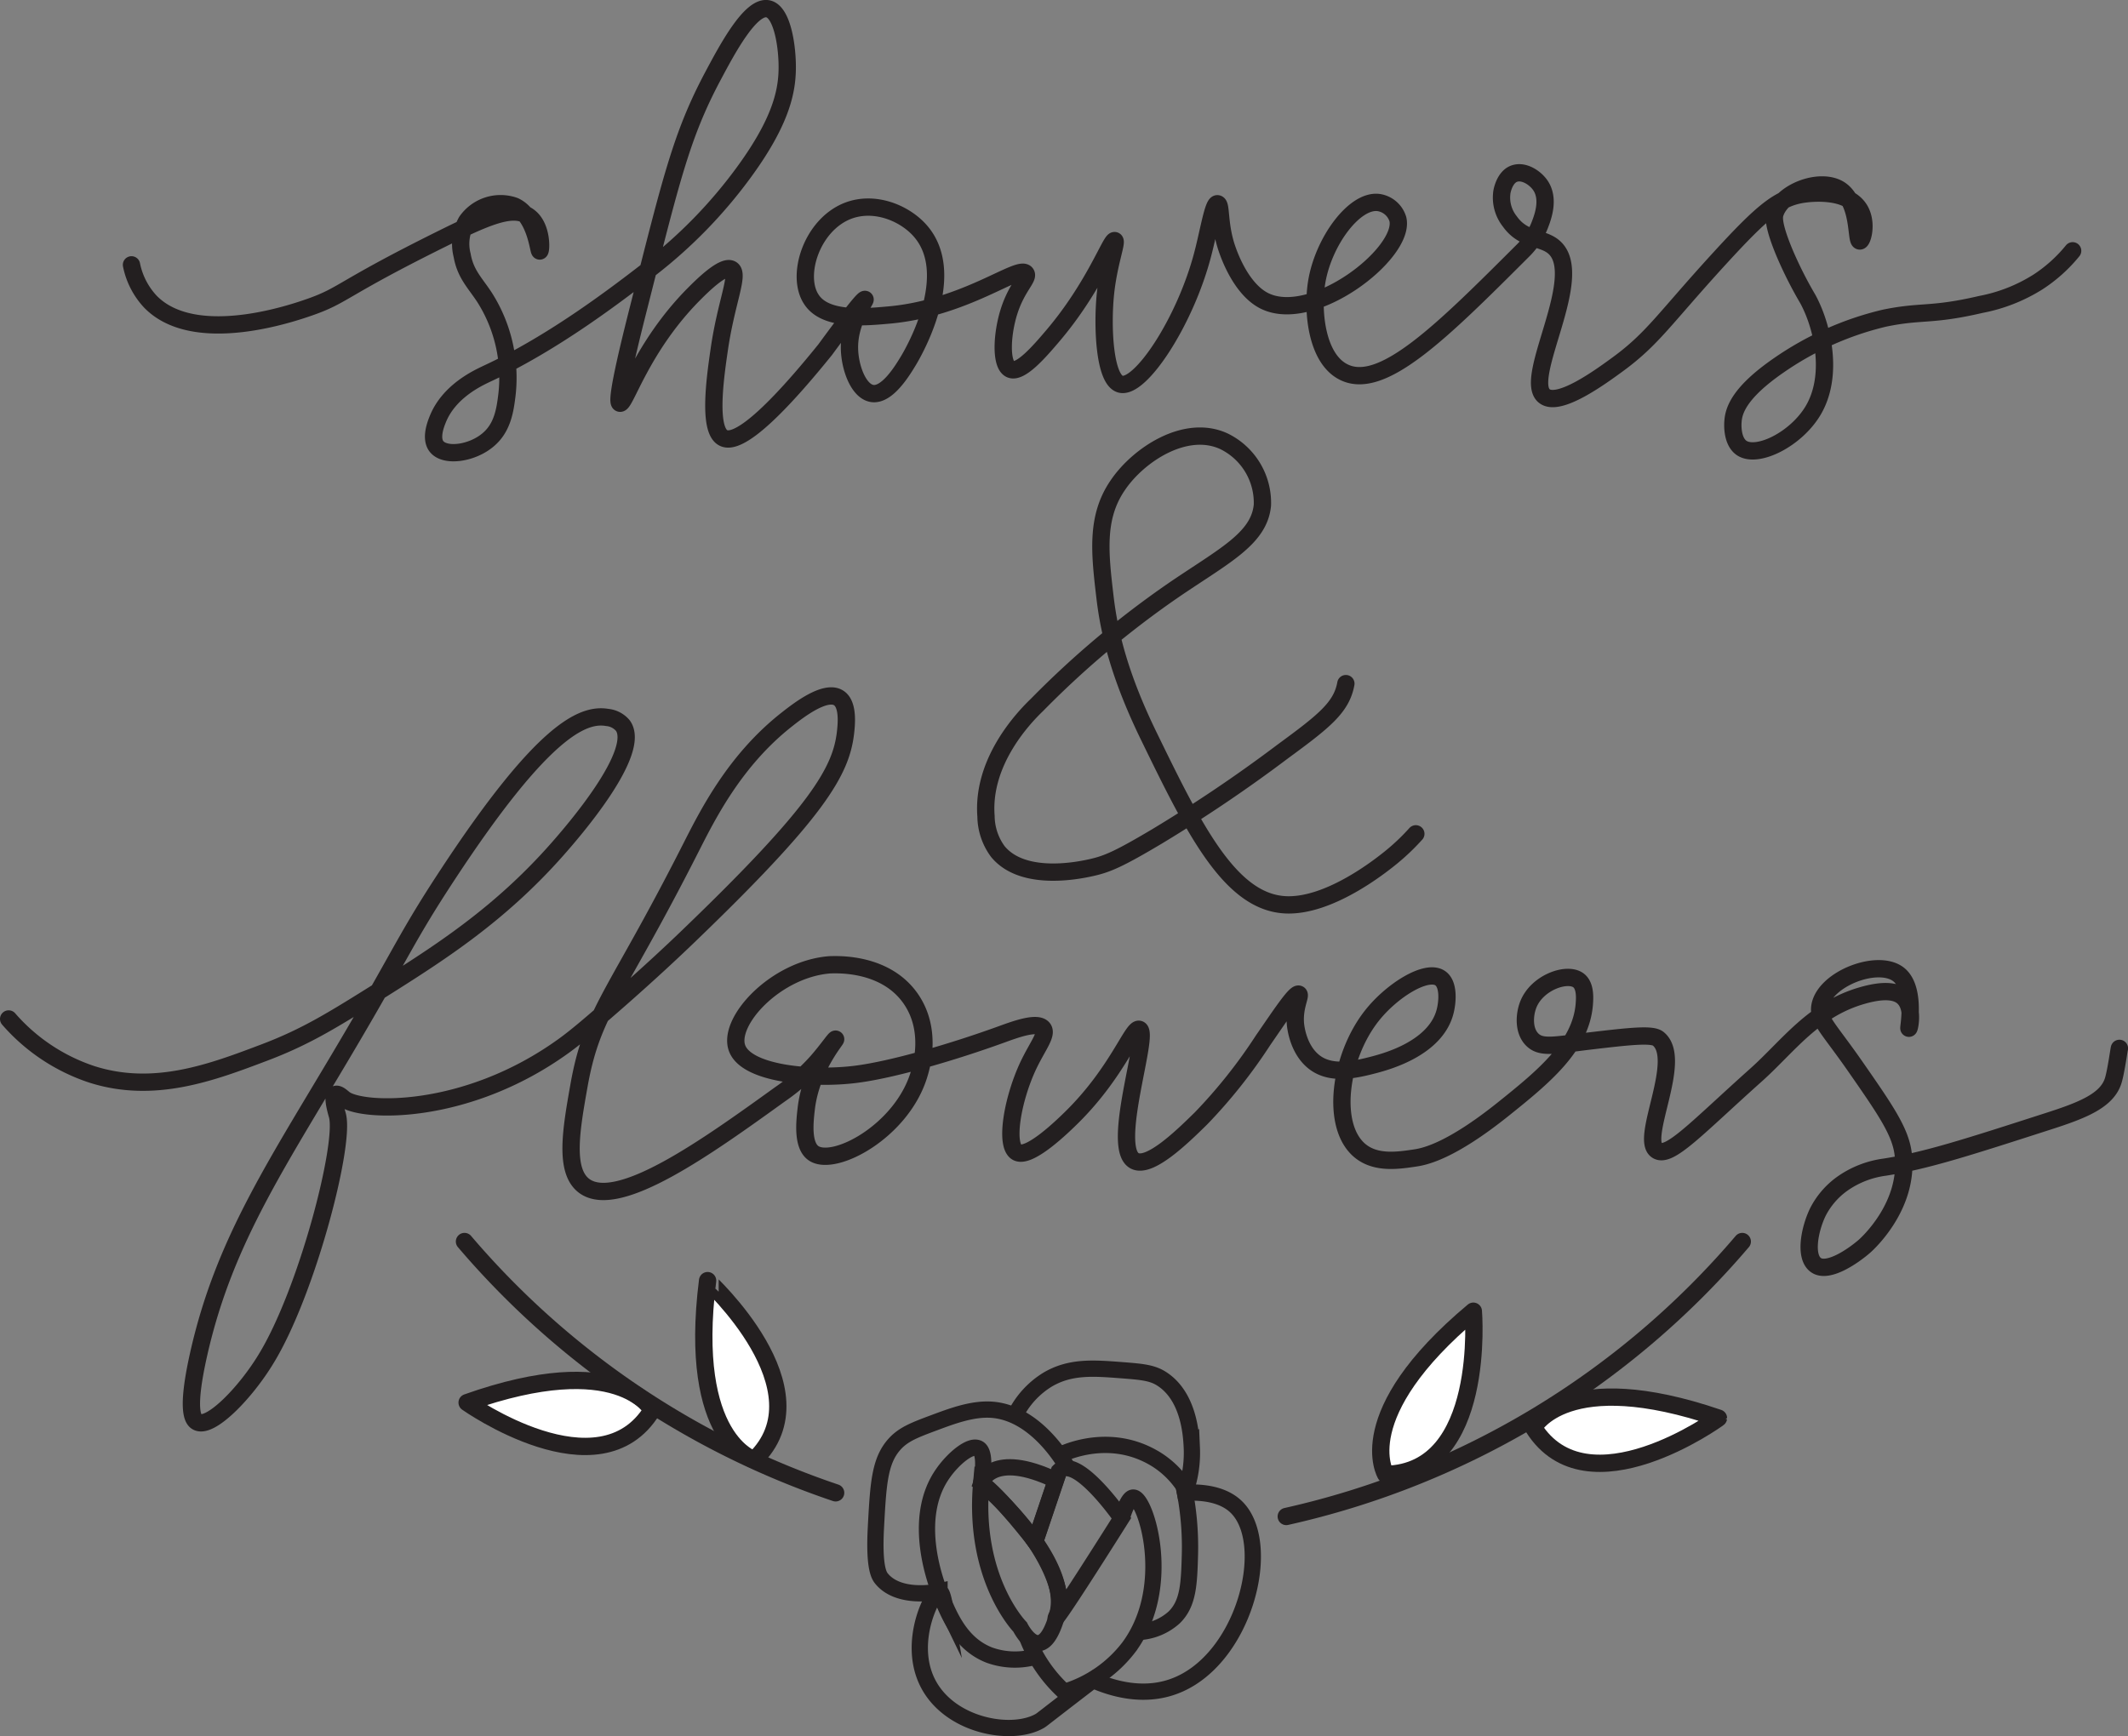 <svg xmlns="http://www.w3.org/2000/svg" viewBox="0 0 307.5 250.96"><rect x="0" y="0" width="307.5" height="250.96" fill="#808080" stroke="none"/><defs><style>.cls-1,.cls-3{fill:none;}.cls-1,.cls-2,.cls-3{stroke:#231f20;}.cls-1{stroke-linecap:round;}.cls-1,.cls-2{stroke-linejoin:round;stroke-width:2.5px;}.cls-2{fill:#fff;}.cls-3{stroke-miterlimit:10;stroke-width:2.35px;}</style></defs><title>Asset 9</title><g id="Layer_2" data-name="Layer 2"><g id="Layer_2-2" data-name="Layer 2"><path class="cls-1" d="M19,38.28a10.94,10.94,0,0,0,2.75,5.34c6.46,6.59,20.82,1.54,23.08.75,4.94-1.74,4.36-2.58,19-9.84,6.26-3.1,10.4-5,12.67-3.16,1.88,1.48,1.7,4.86,1.5,4.91s-.58-5.11-3.67-6.5A6,6,0,0,0,67.42,32a6.62,6.62,0,0,0-.64,4.9c.48,2.74,1.89,4,3.27,6.13A21.64,21.64,0,0,1,73.24,57.2c-.26,2.08-.62,4.59-2.66,6.33-2.3,2-6.26,2.57-7.5,1-.92-1.17-.1-3.24.17-3.91,1.63-4.1,5.86-6,7.08-6.59C80.08,49.52,89.22,42.47,94,38.78a69.22,69.22,0,0,0,13.33-13.66c5.34-7.24,6.32-11.58,6.42-14.84s-.65-8.53-2.75-9c-2.51-.56-5.89,5.79-8,9.75-4.52,8.51-6,14.83-10.67,33.25-.8,3.16-3.51,13.76-2.75,14s3.09-8.1,10.67-15.75c1.09-1.09,4.29-4.32,5.46-3.6s-.8,4.75-1.79,11.69c-.58,4-1.64,11.48.58,12.66,1.25.68,4.55-.11,14.75-12.75,4.3-5.87,5.59-7.35,5.75-7.25s-2.25,3-2.25,6.92c0,2.79,1.26,6.33,3.25,6.67,2.19.37,4.41-3.31,5.33-4.84.59-1,7.35-12.5,1.5-18.83-2.29-2.48-6.51-4.16-10.25-2.75-5.27,2-7.63,9.38-5.33,12.83,2,3.08,7.5,2.59,11.25,2.25,11.08-1,18.76-7.33,19.75-6,.46.63-1.3,1.94-2.42,5.42-1.07,3.32-1.28,7.76.17,8.42s4.29-2.66,6.15-4.85c6-7.06,8.38-13.94,8.93-13.74.38.15-.88,3.31-1.33,7.59-.5,4.77-.17,12.55,2.17,13.16,2.86.75,9.39-9.1,11.91-18.91.79-3,1.47-7.22,2.09-7.17s.16,3,1.41,6.58c.32.91,2,5.69,5.29,7.41,7,3.63,20.49-6.84,19.38-11.74a3.43,3.43,0,0,0-2.75-2.42c-3.52-.51-8.07,5.69-9,11.59-.64,4-.05,10.94,3.92,12.91,5.56,2.78,14.26-5.93,26-17.66a10.6,10.6,0,0,0,2.33-3.59c.42-1.09,1.45-3.76.08-5.75-.78-1.13-2.46-2.2-3.83-1.66S217,27.71,217,28A5.52,5.52,0,0,0,218.17,32c2,2.82,4.73,2.24,6.41,3.75,4.7,4.2-4.65,19-1.41,21.5,2.09,1.64,8.14-2.8,10.58-4.58,5.11-3.74,6.7-6.54,14.75-15.34,6.23-6.8,8.56-8.71,12-9.25.65-.1,6.38-.92,8.25,2.25,1.12,1.91.39,4.48,0,4.5-.59,0,0-5.7-3-7.5-2.79-1.66-8.23.34-9.25,3.5-.14.44-.4,1.51,1.42,5.84a58,58,0,0,0,3.33,6.58c2.16,4,3.73,11.06.75,16.08-2.47,4.17-8.07,6.94-10.33,5.42-1.45-1-1.28-3.51-1.25-3.83.1-1.56.87-4.14,6.58-8.09A45,45,0,0,1,272.25,46c5.46-1.14,6.7-.3,14-2a23.8,23.8,0,0,0,8.25-3.25,21.64,21.64,0,0,0,5-4.5"/><path class="cls-1" d="M204.59,120.52a32,32,0,0,1-3.79,3.58c-1.37,1.09-8.77,7-15.07,6.68-8-.41-13.21-11-19.7-24.33-4.2-8.61-5.72-14.82-6.34-20-.76-6.46-1.38-11.65,1.84-16.33,3-4.43,9.82-8.89,15.33-6.34A9.89,9.89,0,0,1,182.42,73c-.45,4.91-5.69,7.4-12.94,12.37a134.82,134.82,0,0,0-19.62,16.5c-1.8,1.73-8,8.1-7.38,16.12a8.75,8.75,0,0,0,1.71,5.09c3.72,4.53,12.14,2.63,13.61,2.3,2.24-.51,3.95-1.25,9.43-4.51a211.9,211.9,0,0,0,18.13-12.25c6-4.4,8.5-6.38,9.12-9.81"/><path class="cls-1" d="M1.25,147.28a27.29,27.29,0,0,0,12,8c9,2.88,17.33-.26,24.93-3.14,6.13-2.32,10-4.76,17.07-9.19,8.41-5.3,17-10.79,25.33-20.25,2.1-2.38,12.21-14,9.42-17.83a3.36,3.36,0,0,0-2.25-1.17c-3.57-.61-9.41,1.94-23.08,22.75-5.78,8.79-6.55,11.09-13.59,23.08-10.68,18.21-18.53,29.3-22.33,46-1.9,8.36-.87,9.69-.25,10,1.93,1,7-4.26,9.92-9.08,5.9-9.58,11.5-31.08,10.33-35.25-.13-.47-.81-2.7-.25-3,.35-.19,1,.46,1.17.58,2.29,2,17.48,2.71,31.75-7.58,1.93-1.39,4-3.17,8.08-6.74,4.55-4,7.9-7.15,9.75-8.93,18.84-18.09,22.26-24,22.92-29.58.14-1.21.46-4.17-1-5.08-1.91-1.2-5.77,1.78-7.42,3.08-7.66,6-11.58,14-14,18.75-10.87,21.42-14.17,23.41-16.09,34.23-1.11,6.28-2.19,12.36.8,14.51,4.92,3.54,17.87-5.79,28.21-13.24a29.64,29.64,0,0,0,5.33-4.67c1.5-1.69,2.64-3.4,2.75-3.33s-3.58,4.23-4.25,10.08c-.21,1.84-.6,5.29,1.08,6.42,3,2,12.82-3.25,15.25-11.5.34-1.13,1.86-6.28-1.16-10.75-3.73-5.5-11-5-11.75-5-7.78.6-14.7,8.06-13.45,11.94s11,4.68,17.2,3.89c5.34-.67,14.11-3.25,21-5.75,1.93-.7,5.26-1.95,6.06-.87.64.86-.82,2.56-2.15,5.37-2.29,4.89-3.39,11.46-1.66,12.5s6.61-3.7,8.08-5.16c6.52-6.49,8.63-12.91,9.62-12.59,1.6.53-4.22,17.1-.67,19,2.16,1.16,6.93-3.51,9.56-6.09a75,75,0,0,0,9-11.32c2.34-3.38,4.67-6.94,5.17-6.67.32.18-.64,1.75-.5,4.08,0,.27.27,3.84,2.75,5.75s6,1.06,8.75.34c1.69-.46,8.85-2.37,10.16-7.75.33-1.33.55-3.89-.75-4.75-2-1.33-7,1.83-9.83,5.41-4.73,5.95-6.11,16.19-1.58,19.67,2.29,1.76,5.43,1.28,7.83.92,1.32-.2,5.06-.92,12.75-7.09,5.83-4.67,11.16-9.06,11.67-15.08.07-.91.2-2.72-.84-3.5-1.65-1.23-6,.31-7.25,3.5-.58,1.48-.72,3.8.59,5.08s3.22.79,8.41.17c5.9-.7,8.86-1,9.75-.33,3.75,2.95-2.72,14.51-.16,16.16,1.78,1.16,5.77-3.26,14.33-10.91,4.66-4.17,8.29-9.49,15.42-11.5,2.26-.64,4.64-.92,5.91.33,1.5,1.47.84,4.42.75,4.42s1.1-5.87-1.58-7.84c-3-2.18-10.41.64-11.25,4.5-.43,2,1.11,3.17,5,8.75,4.4,6.33,6.6,9.49,7,12.75.92,7.53-5.28,13.08-5.58,13.34-1.65,1.44-5.27,3.93-7,2.75s-.94-5.22.25-7.67a11.38,11.38,0,0,1,3.5-4.08,13.76,13.76,0,0,1,6.16-2.42c6-.94,11.9-2.85,23.75-6.67,4.85-1.56,8.34-2.95,9.26-5.79.42-1.31.87-4.72.91-4.71h0"/><path class="cls-2" d="M94.24,203.8s-4.75-8.86-26.74-1.07C67.5,202.73,86.6,216.25,94.24,203.8Z"/><path class="cls-2" d="M200.23,213.1s-5.22-8.6,12.67-23.58C212.9,189.52,214.84,212.84,200.23,213.1Z"/><path class="cls-2" d="M221.59,206.34s4.64-8.92,26.73-1.37C248.32,205,229.37,218.7,221.59,206.34Z"/><path class="cls-2" d="M109,211s-9.67-2.75-6.75-25.9C102.23,185.12,119.52,200.89,109,211Z"/><path class="cls-1" d="M120.75,215.77a121.47,121.47,0,0,1-53.63-36.32"/><path class="cls-1" d="M251.76,179.45a121.23,121.23,0,0,1-65.89,39.74"/><path class="cls-3" d="M141.79,214.32a50,50,0,0,1,7.81,8.52c2.37,3.39,4.11,7.26,3.16,10.6-2.27,8-5.35,1.73-5.35,1.73S140.54,228.19,141.79,214.32Z"/><path class="cls-3" d="M153,212.66l-3.43,10.18s4.9,7,3.16,10.6,9.32-14,9.32-14-4.84-7-7.81-7.23A1.49,1.49,0,0,0,153,212.66Z"/><path class="cls-3" d="M141.79,214.32s1.52-4.79,10.8-.36l-3,8.88S144.33,216,141.79,214.32Z"/><path class="cls-3" d="M162.08,219.41c.78-2.43,1.34-3,1.72-2.95,1.78.11,5.78,12.82-.64,21.58a18.43,18.43,0,0,1-9.36,6.5,20.81,20.81,0,0,1-5.39-7.91"/><path class="cls-3" d="M149.73,239.43a10.91,10.91,0,0,1-6.76-.2c-4.07-1.58-5.7-5.47-6.93-8.43-.64-1.53-4.5-11.2.23-17.86,1.39-2,3.92-4.22,5.11-3.59s.52,4.41.41,5"/><path class="cls-3" d="M154.27,212.18c-.65-1.14-4.71-8-11-8.42-2.87-.19-5.91,1-8.42,1.93-2.69,1-4,1.55-5.17,2.62-2.57,2.45-2.75,5.8-3.11,12.49-.31,5.85.47,6.95.83,7.39,2.43,2.94,7.64,2,8.36,1.83a14.85,14.85,0,0,0,.69,1.68s-.28-1.65-.69-1.68c-.9-.07-4.66,7.12-1.78,13.07,3.09,6.37,12.19,8,16.26,5.66.36-.21.3-.23,7.72-5.92l.77-.59"/><path class="cls-3" d="M157.93,242.83c2.13.95,6.74,2.63,11.46,1,10.27-3.51,14.69-20.38,9.39-25.88-1.06-1.1-3.16-2.41-7.55-2.2l-.18-.94a13.19,13.19,0,0,0-3.92-3.84c-6.58-4.11-13.15-1.07-14-.65"/><path class="cls-3" d="M171.05,214.83a42.65,42.65,0,0,1,.9,9.77c-.12,4.38-.23,7.17-2.28,9.18a8.25,8.25,0,0,1-5.18,2.11"/><path class="cls-3" d="M146.65,204.64a12.53,12.53,0,0,1,4.73-5.23c3.26-1.93,6.6-1.67,10.49-1.38,3.08.24,4.62.35,6.07,1.31,3.94,2.6,4.2,8.25,4.28,9.9a16.91,16.91,0,0,1-1,6.53"/></g></g></svg>